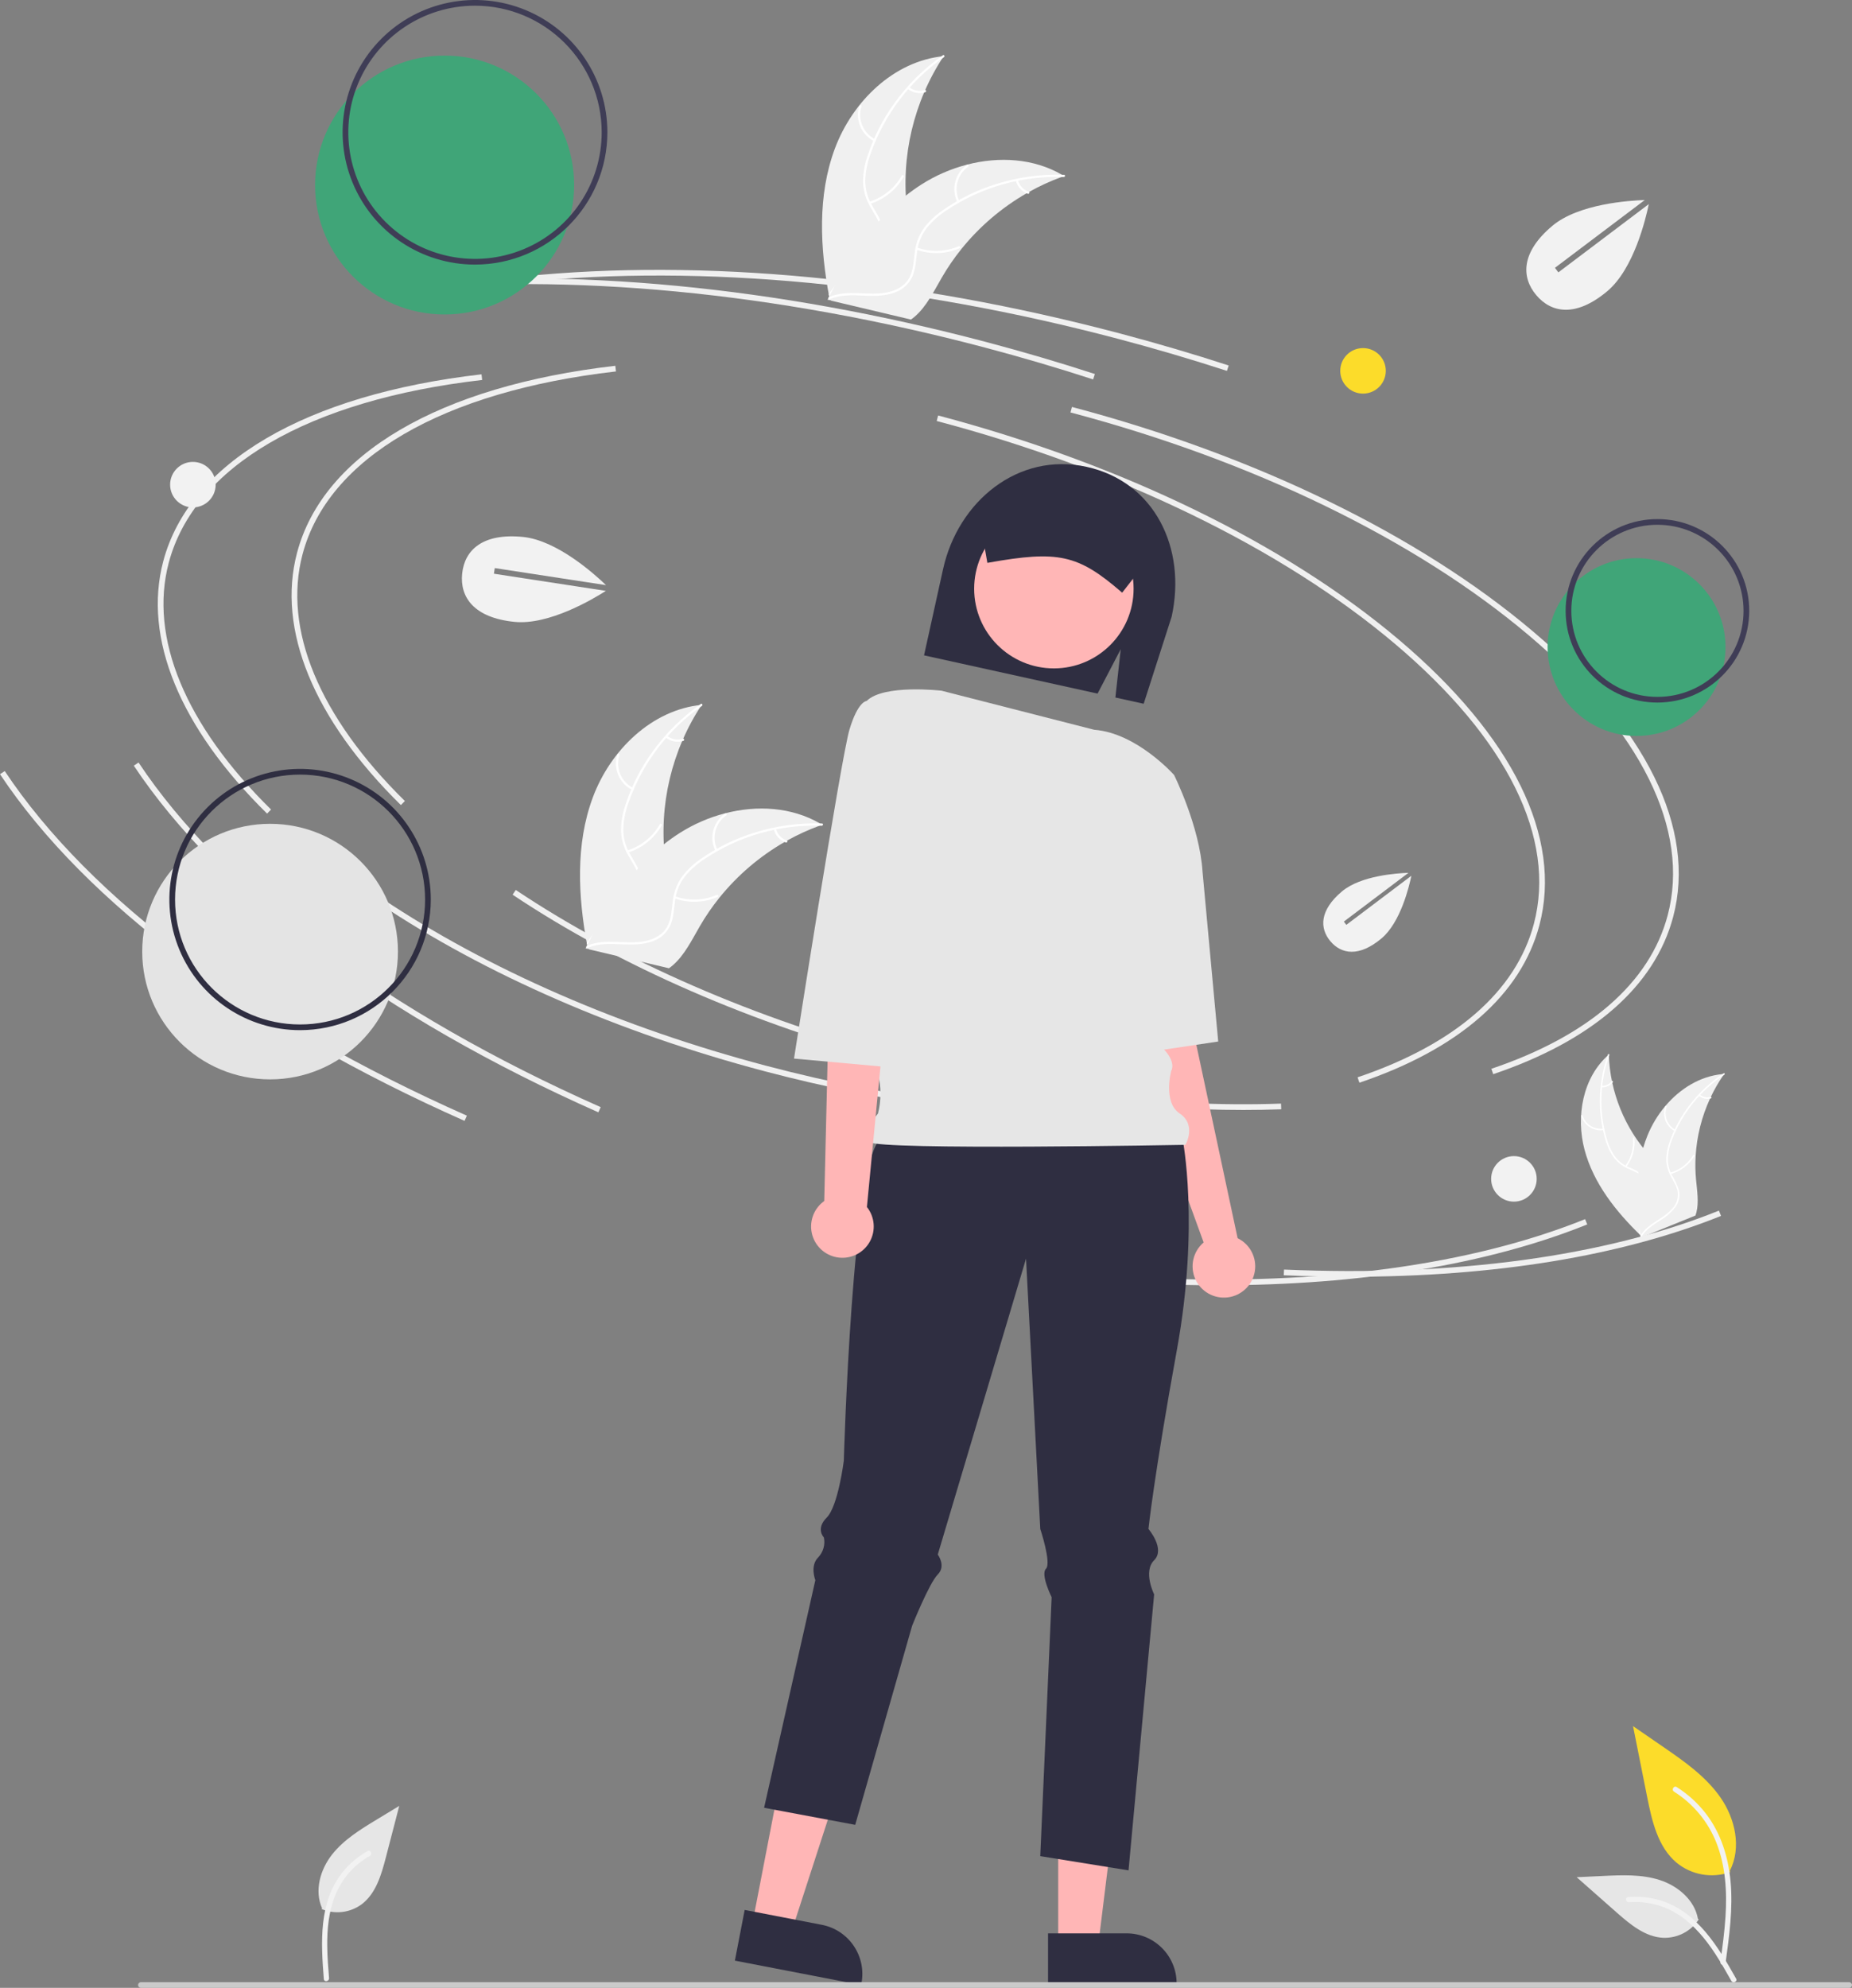 <?xml version="1.0" encoding="utf-8"?>
<svg width="629" height="675" viewBox="0 0 629 675" fill="none" xmlns="http://www.w3.org/2000/svg">
  <rect x="0" y="0" width="629" height="675" fill="#808080" stroke="none"/>
  <defs>
    <clipPath id="clip_path_1">
      <rect width="629" height="675" />
    </clipPath>
  </defs>
  <g clip-path="url(#clip_path_1)">
    <rect width="629" height="675" />
    <path id="Path" d="M37.121 149.165C7.469 120 -5.054 89.574 1.856 63.492C10.725 30.022 50.124 6.88 109.952 0C109.952 0 110.173 1.92 110.173 1.92C51.178 8.703 12.38 31.326 3.726 63.987C-3 89.37 9.342 119.131 38.478 147.788C38.478 147.788 37.121 149.165 37.121 149.165Z" fill="#F0F0F0" fill-rule="evenodd" transform="translate(99.032 124.205)" />
    <path id="Path" d="M248.147 74.7C211.14 74.7 170.925 69.205 130.98 58.639C81.582 45.573 36.29 25.852 0 1.606C0 1.606 1.075 0 1.075 0C37.19 24.128 82.281 43.76 131.474 56.771C175.929 68.53 220.718 73.979 260.981 72.541C260.981 72.541 261.051 74.471 261.051 74.471C256.799 74.624 252.497 74.7 248.147 74.7C248.147 74.7 248.147 74.7 248.147 74.7Z" fill="#F0F0F0" fill-rule="evenodd" transform="translate(174.097 302.196)" />
    <path id="Path" d="M143.566 226.561C143.566 226.561 142.946 224.731 142.946 224.731C176.044 213.55 196.746 195.539 202.813 172.643C210.525 143.537 193.771 109.761 155.636 77.537C117.306 45.15 62.035 18.276 0 1.868C0 1.868 0.495 0 0.495 0C62.8 16.48 118.341 43.493 156.884 76.062C195.621 108.794 212.597 143.27 204.683 173.137C198.442 196.69 177.308 215.163 143.566 226.561C143.566 226.561 143.566 226.561 143.566 226.561Z" fill="#F0F0F0" fill-rule="evenodd" transform="translate(363.578 138.184)" />
    <path id="Path" d="M157.78 118.784C85.062 86.561 29.028 44.756 0 1.069C0 1.069 1.611 0 1.611 0C30.438 43.385 86.178 84.942 158.563 117.018C158.563 117.018 157.78 118.784 157.78 118.784Z" fill="#F0F0F0" fill-rule="evenodd" transform="translate(45.446 258.919)" />
    <path id="Path" d="M22.886 22.451C15.385 22.451 7.757 22.284 0 21.95C0 21.95 0.083 20.019 0.083 20.019C57.969 22.523 109.042 15.602 147.792 0C147.792 0 148.515 1.793 148.515 1.793C114.712 15.401 71.629 22.451 22.886 22.451C22.886 22.451 22.886 22.451 22.886 22.451Z" fill="#F0F0F0" fill-rule="evenodd" transform="translate(436.009 411.076)" />
    <path id="Path" d="M239.18 34.306C227.161 30.397 214.799 26.756 202.436 23.486C131.294 4.669 61.361 -2.012 0.195 4.169C0.195 4.169 0 2.246 0 2.246C61.395 -3.955 131.567 2.742 202.931 21.618C215.329 24.898 227.726 28.548 239.779 32.469C239.779 32.469 239.18 34.306 239.18 34.306Z" fill="#F0F0F0" fill-rule="evenodd" transform="translate(177.523 91.632)" />
    <path id="Path" d="M37.121 149.165C7.469 120 -5.054 89.574 1.856 63.492C10.725 30.022 50.124 6.88 109.952 0C109.952 0 110.173 1.92 110.173 1.92C51.178 8.703 12.38 31.326 3.726 63.987C-3 89.37 9.342 119.131 38.478 147.788C38.478 147.788 37.121 149.165 37.121 149.165Z" fill="#F0F0F0" fill-rule="evenodd" transform="translate(53.586 127.104)" />
    <path id="Path" d="M248.147 74.7C211.14 74.7 170.925 69.205 130.98 58.639C81.582 45.573 36.29 25.852 0 1.606C0 1.606 1.075 0 1.075 0C37.19 24.128 82.281 43.76 131.474 56.771C175.929 68.53 220.718 73.979 260.981 72.541C260.981 72.541 261.051 74.471 261.051 74.471C256.799 74.624 252.497 74.7 248.147 74.7C248.147 74.7 248.147 74.7 248.147 74.7Z" fill="#F0F0F0" fill-rule="evenodd" transform="translate(128.651 305.095)" />
    <path id="Path" d="M143.566 226.561C143.566 226.561 142.946 224.731 142.946 224.731C176.044 213.55 196.746 195.539 202.813 172.643C210.525 143.537 193.771 109.761 155.636 77.537C117.306 45.15 62.035 18.276 0 1.868C0 1.868 0.495 0 0.495 0C62.8 16.48 118.341 43.493 156.884 76.062C195.621 108.794 212.597 143.27 204.683 173.137C198.442 196.69 177.308 215.163 143.566 226.561C143.566 226.561 143.566 226.561 143.566 226.561Z" fill="#F0F0F0" fill-rule="evenodd" transform="translate(318.131 141.083)" />
    <path id="Path" d="M157.78 118.784C85.062 86.561 29.028 44.756 0 1.069C0 1.069 1.611 0 1.611 0C30.438 43.385 86.178 84.942 158.563 117.018C158.563 117.018 157.78 118.784 157.78 118.784Z" fill="#F0F0F0" fill-rule="evenodd" transform="translate(0 261.818)" />
    <path id="Path" d="M22.886 22.451C15.385 22.451 7.757 22.284 0 21.95C0 21.95 0.083 20.019 0.083 20.019C57.969 22.523 109.042 15.602 147.792 0C147.792 0 148.515 1.793 148.515 1.793C114.712 15.401 71.629 22.451 22.886 22.451C22.886 22.451 22.886 22.451 22.886 22.451Z" fill="#F0F0F0" fill-rule="evenodd" transform="translate(390.562 413.974)" />
    <path id="Path" d="M239.18 34.306C227.161 30.397 214.799 26.756 202.436 23.486C131.294 4.669 61.361 -2.012 0.195 4.169C0.195 4.169 0 2.246 0 2.246C61.395 -3.955 131.567 2.742 202.931 21.618C215.329 24.898 227.726 28.548 239.779 32.469C239.779 32.469 239.18 34.306 239.18 34.306Z" fill="#F0F0F0" fill-rule="evenodd" transform="translate(132.076 94.53)" />
    <g id="a9a6faa7-f9f8-42ac-a25b-707af5da24b3" transform="translate(249.589 157.6)">
      <path id="b6badfe4-ecf7-40b3-ab9a-d2e442646810-383" d="M0 1.932L16.438 0L22.24 50.237C22.24 50.237 37.052 119.611 37.052 119.611C41.283 121.67 43.657 126.263 42.888 130.901C42.118 135.54 38.39 139.123 33.721 139.709C29.051 140.295 24.551 137.746 22.657 133.442C20.763 129.138 21.925 124.102 25.514 121.06C25.514 121.06 10.636 80.186 10.636 80.186L0 1.932Z" fill="#FFB6B6" fill-rule="evenodd" transform="translate(133.694 143.226)" />
      <path id="eb66624a-625c-4022-aac2-7acd24895291-384" d="M0.002 52.194L13.545 52.194L19.989 0L0 0L0.002 52.194Z" fill="#FFB6B6" fill-rule="evenodd" transform="translate(109.812 451.112)" />
      <path id="a67f4ff8-8ebc-49ff-bea4-e9dad041920e-385" d="M0 17.534L43.669 17.534C43.669 17.534 43.669 16.982 43.669 16.982C43.669 7.605 36.061 0.002 26.674 0C26.674 0 0 0 0 0L0 17.534Z" fill="#2F2E41" fill-rule="evenodd" transform="translate(106.36 498.885)" />
      <path id="f2666089-6ab6-4bee-94c7-c04bd8c6f398-386" d="M0 51.246L13.297 53.811L29.53 3.786L9.902 0L0 51.246Z" fill="#FFB6B6" fill-rule="evenodd" transform="translate(5.877 444.679)" />
      <path id="e202d012-54d0-4120-af29-b522f4befddf-387" d="M0 17.217L42.877 25.49C42.877 25.49 42.982 24.948 42.982 24.948C44.761 15.739 38.733 6.832 29.516 5.053C29.516 5.053 29.516 5.053 29.516 5.053L3.328 0L0 17.217Z" fill="#2F2E41" fill-rule="evenodd" transform="translate(0 490.932)" />
      <path id="a7799203-f10e-4175-b8b3-865436e3910e-388" d="M66.805 62.834L58.936 77.918L0 64.931C0 64.931 6.456 35.684 6.456 35.684C11.567 12.535 32.053 -4.184 55.223 0.922C78.393 6.028 89.204 28.654 84.093 51.804C84.093 51.804 74.596 81.367 74.596 81.367L64.987 79.249L66.805 62.834Z" fill="#2F2E41" fill-rule="evenodd" transform="translate(64.245 0)" />
      <path id="fb4efb0d-4e34-4aa4-af9b-85f1b453b517-389" d="M142.141 2.576C142.141 2.576 147.943 31.559 140.207 74.068C132.472 116.576 130.538 134.932 130.538 134.932C130.538 134.932 136.339 141.695 132.472 145.559C128.604 149.424 132.472 157.152 132.472 157.152C132.472 157.152 123.769 250.864 123.769 250.864L93.794 246.034C93.794 246.034 97.662 158.118 97.662 158.118C97.662 158.118 93.794 150.39 95.728 148.457C97.662 146.525 93.794 134.932 93.794 134.932C93.794 134.932 88.959 43.153 88.959 43.153C88.959 43.153 58.984 143.627 58.984 143.627C58.984 143.627 61.885 147.491 58.984 150.39C56.083 153.288 50.281 167.78 50.281 167.78C50.281 167.78 30.942 235.407 30.942 235.407L0 229.61C0 229.61 17.405 152.322 17.405 152.322C17.405 152.322 15.471 147.491 18.372 144.593C20.09 142.793 20.812 140.265 20.306 137.83C20.306 137.83 17.405 134.932 21.273 131.068C25.141 127.203 27.075 111.746 27.075 111.746C27.075 111.746 29.975 8.373 39.645 2.576C49.314 -3.22 142.141 2.576 142.141 2.576C142.141 2.576 142.141 2.576 142.141 2.576Z" fill="#2F2E41" fill-rule="evenodd" transform="translate(9.925 226.634)" />
      <path id="b01ade62-873d-4b0f-b59f-ba4b75076aa4" d="M0 27.051C0 12.111 12.122 0 27.075 0C42.027 0 54.149 12.111 54.149 27.051C54.149 41.991 42.027 54.102 27.075 54.102C12.122 54.102 0 41.991 0 27.051Z" fill="#FFB6B6" fill-rule="evenodd" transform="translate(81.269 15.255)" />
      <path id="b558b83e-b369-42dd-8f4d-22a4c2c4f5e2-390" d="M25.454 0.45C25.454 0.45 5.802 -1.85 0 3.947C0 3.947 5.802 120.845 5.802 120.845C5.802 120.845 1.934 123.743 3.868 130.506C4.991 134.945 4.991 139.593 3.868 144.031C3.868 144.031 -1.934 150.794 0.967 153.692C3.868 156.591 108.298 154.658 108.298 154.658C108.298 154.658 112.166 147.896 106.364 144.031C100.562 140.167 103.463 129.54 103.463 129.54C103.463 129.54 105.397 126.641 100.562 121.811C95.728 116.98 91.86 77.37 91.86 77.37C91.86 77.37 104.43 29.065 104.43 29.065C104.43 29.065 91.777 14.795 77.314 13.719C77.314 13.719 25.454 0.45 25.454 0.45Z" fill="#E6E6E6" fill-rule="evenodd" transform="translate(44.734 76.483)" />
      <path id="f8cef0e8-06d3-4209-b80b-8403fdc77134-391" d="M4.358 0.665C4.358 0.665 19.339 0 19.339 0C19.339 0 28.041 17.39 29.008 32.847C29.008 32.847 34.333 90.512 34.333 90.512L0 95.644L4.358 0.665Z" fill="#E6E6E6" fill-rule="evenodd" transform="translate(129.824 105.547)" />
      <path id="f41dbfcb-858e-4d45-9b75-6131cbc8ec95-392" d="M48.508 34.074C48.508 34.074 58.564 21.146 58.564 21.146C59.798 15.48 56.22 9.881 50.556 8.617C50.556 8.617 12.562 0.243 12.562 0.243C6.891 -0.99 1.287 2.585 0.021 8.245C0.021 8.245 0 8.341 0 8.341L2.721 23.952C2.721 23.952 3.199 23.867 3.199 23.867C26.778 19.667 33.494 21.145 48.122 33.747C48.122 33.747 48.508 34.074 48.508 34.074Z" fill="#2F2E41" fill-rule="evenodd" transform="translate(83.032 9.574)" />
      <path id="ed879564-5a8c-4e9d-a096-68f5b6ab9b62-393" d="M4.466 130.172L6.279 54.102L8.213 0L31.419 2.898C31.419 2.898 18.957 132.206 18.957 132.206C21.637 135.568 22.026 140.212 19.943 143.973C17.86 147.734 13.715 149.87 9.44 149.387C5.165 148.903 1.603 145.894 0.415 141.763C-0.774 137.632 0.645 133.193 4.01 130.515C4.159 130.396 4.311 130.282 4.466 130.171C4.466 130.171 4.466 130.172 4.466 130.172Z" fill="#FFB6B6" fill-rule="evenodd" transform="translate(25.885 120.041)" />
      <path id="aaf783f1-6b30-4a3e-8412-451b817d63a0-394" d="M41.578 1.631C41.578 1.631 24.649 0 24.649 0C24.649 0 21.748 0 18.848 9.661C15.947 19.322 0 121.427 0 121.427C0 121.427 35.287 124.627 35.287 124.627L41.578 1.631Z" fill="#E6E6E6" fill-rule="evenodd" transform="translate(20.084 80.428)" />
    </g>
    <path id="af8c7bff-6816-464a-b0a9-6a679aecd372" d="M0 43.956C0 19.68 19.697 0 43.994 0C68.291 0 87.988 19.68 87.988 43.956C87.988 68.232 68.291 87.911 43.994 87.911C19.697 87.911 0 68.232 0 43.956Z" fill="#40A578" fill-rule="evenodd" transform="translate(107.01 18.875)" />
    <path id="Shape" d="M44.962 89.845C26.777 89.845 10.383 78.9 3.424 62.114C-3.535 45.328 0.311 26.006 13.17 13.159C26.029 0.311 45.367 -3.532 62.168 3.421C78.969 10.374 89.924 26.754 89.924 44.923C89.895 69.722 69.781 89.817 44.962 89.845C44.962 89.845 44.962 89.845 44.962 89.845ZM44.962 1.934C27.559 1.933 11.87 12.408 5.21 28.472C-1.449 44.536 2.232 63.026 14.537 75.321C26.843 87.616 45.35 91.294 61.428 84.64C77.506 77.986 87.99 62.311 87.99 44.923C87.964 21.194 68.716 1.961 44.964 1.934C44.964 1.934 44.962 1.934 44.962 1.934Z" fill="#3F3D56" transform="translate(116.361 -0.001)" />
    <path id="a60e3f6d-2e55-4ba4-880b-24129c1d171d" d="M0 30.185C0 13.514 13.526 0 30.211 0C46.896 0 60.422 13.514 60.422 30.185C60.422 46.855 46.896 60.37 30.211 60.37C13.526 60.37 0 46.855 0 30.185Z" fill="#40A578" fill-rule="evenodd" transform="translate(525.618 189.526)" />
    <path id="Shape" d="M31.178 62.302C13.959 62.302 0 48.355 0 31.151C0 13.947 13.959 0 31.178 0C48.398 0 62.357 13.947 62.357 31.151C62.336 48.349 48.388 62.284 31.176 62.302C31.176 62.302 31.178 62.302 31.178 62.302ZM31.178 1.932C15.027 1.932 1.934 15.014 1.934 31.151C1.934 47.288 15.027 60.37 31.178 60.37C47.33 60.37 60.423 47.288 60.423 31.151C60.404 15.021 47.322 1.95 31.178 1.932C31.178 1.932 31.178 1.932 31.178 1.932Z" fill="#3F3D56" transform="translate(531.738 176.262)" />
    <path id="aea90dfe-d7fa-4ce2-8106-f6b698b2b1f8-395" d="M581.134 1.932C581.134 1.932 0.967 1.932 0.967 1.932C0.433 1.932 0 1.5 0 0.966C0 0.432 0.433 0 0.967 0C0.967 0 581.134 0 581.134 0C581.668 0 582.101 0.432 582.101 0.966C582.101 1.5 581.668 1.932 581.134 1.932C581.134 1.932 581.134 1.932 581.134 1.932Z" fill="#CACACA" fill-rule="evenodd" transform="translate(46.899 673.068)" />
    <g id="baaccb77-fe9e-4683-9e52-b00664372613" transform="translate(535.493 586.118)">
      <path id="fb603159-8dea-4755-9c7c-d25bd7f9bc0c-396" d="M32.981 49.588C26.776 51.767 19.882 50.554 14.796 46.387C8.427 41.047 6.43 32.246 4.806 24.099C4.806 24.099 0 0 0 0C0 0 10.061 6.922 10.061 6.922C17.297 11.899 24.695 17.037 29.706 24.247C34.716 31.457 36.903 41.3 32.877 49.102C32.877 49.102 32.981 49.588 32.981 49.588Z" fill="#FCDC2A" fill-rule="evenodd" transform="translate(19.138 0)" />
      <path id="a8ec8a48-e4af-4fa0-8d27-3c92af74fe9a-397" d="M17.925 59.886C19.192 50.667 20.494 41.331 19.606 32.014C18.817 23.739 16.29 15.658 11.146 9.031C8.416 5.521 5.093 2.513 1.329 0.143C0.347 -0.476 -0.557 1.078 0.421 1.695C6.935 5.808 11.973 11.883 14.81 19.042C17.942 27.003 18.445 35.682 17.904 44.139C17.577 49.254 16.886 54.334 16.189 59.409C16.075 59.886 16.349 60.369 16.817 60.515C17.296 60.643 17.789 60.363 17.923 59.887C17.923 59.887 17.925 59.886 17.925 59.886Z" fill="#F2F2F2" fill-rule="evenodd" transform="translate(32.639 20.556)" />
      <path id="b09ba816-4f06-4578-8eb4-a29f6123e742-398" d="M41.449 14.995C38.788 19.036 34.209 21.397 29.371 21.223C23.257 20.933 18.159 16.67 13.571 12.625C13.571 12.625 0 0.649 0 0.649C0 0.649 8.982 0.22 8.982 0.22C15.441 -0.089 22.068 -0.377 28.224 1.613C34.381 3.604 40.051 8.394 41.175 14.752C41.175 14.752 41.449 14.995 41.449 14.995Z" fill="#E6E6E6" fill-rule="evenodd" transform="translate(0 50.657)" />
      <path id="add4fdd4-5f13-462c-8fd8-fbec5e5c357a-399" d="M37.389 27.815C31.298 17.038 24.222 5.059 11.587 1.23C8.073 0.169 4.39 -0.211 0.734 0.111C-0.419 0.207 -0.131 1.985 1.024 1.885C7.152 1.377 13.269 2.994 18.344 6.464C23.228 9.785 27.03 14.402 30.248 19.299C32.219 22.294 33.985 25.425 35.751 28.548C36.31 29.545 37.96 28.825 37.389 27.815C37.389 27.815 37.389 27.815 37.389 27.815Z" fill="#F2F2F2" fill-rule="evenodd" transform="translate(16.755 57.926)" />
    </g>
    <g id="ee656491-410e-4193-8926-ffe46b73d48a" transform="translate(108.177 613.206)">
      <path id="a6ee8b3a-6384-4722-b3cb-80bef4872a5a-400" d="M1.087 35.047C5.555 36.91 10.672 36.31 14.586 33.462C19.493 29.806 21.332 23.424 22.873 17.507C22.873 17.507 27.424 0 27.424 0C27.424 0 19.737 4.663 19.737 4.663C14.209 8.015 8.554 11.479 4.564 16.568C0.574 21.658 -1.444 28.79 1.185 34.696C1.185 34.696 1.087 35.047 1.087 35.047Z" fill="#E6E6E6" fill-rule="evenodd" />
      <path id="f2bbd591-1ffb-4624-8852-7218542fde3c-401" d="M0.603 43.565C-0.379 31.227 -1.217 17.342 7.115 7.109C9.434 4.266 12.276 1.893 15.487 0.117C16.497 -0.447 17.253 1.187 16.24 1.75C10.874 4.752 6.709 9.51 4.443 15.222C2.253 20.705 1.685 26.657 1.758 32.514C1.8 36.099 2.089 39.681 2.372 43.256C2.465 44.396 0.694 44.72 0.603 43.565C0.603 43.565 0.603 43.565 0.603 43.565Z" fill="#F2F2F2" fill-rule="evenodd" transform="translate(1.204 15.23)" />
    </g>
    <path id="e41ec8f5-a87e-4b16-bc24-7a000bd09eb1" d="M0 43.391C0 19.427 19.444 0 43.428 0C67.413 0 86.857 19.427 86.857 43.391C86.857 67.354 67.413 86.781 43.428 86.781C19.444 86.781 0 67.354 0 43.391Z" fill="#E4E4E4" fill-rule="evenodd" transform="translate(48.301 279.732)" />
    <path id="Shape" d="M44.396 88.714C26.44 88.714 10.252 77.907 3.381 61.332C-3.491 44.757 0.308 25.679 13.005 12.993C25.702 0.307 44.797 -3.488 61.386 3.378C77.975 10.243 88.792 26.418 88.792 44.358C88.764 68.844 68.903 88.687 44.396 88.714C44.396 88.714 44.396 88.714 44.396 88.714ZM44.396 1.933C20.945 1.934 1.935 20.928 1.935 44.358C1.935 67.788 20.946 86.782 44.396 86.782C67.847 86.782 86.858 67.788 86.858 44.358C86.83 20.936 67.833 1.958 44.393 1.933C44.393 1.933 44.396 1.933 44.396 1.933Z" fill="#2F2E41" transform="translate(57.52 261.087)" />
    <path id="Oval" d="M0 7.729C0 3.46 3.463 0 7.736 0C12.008 0 15.471 3.46 15.471 7.729C15.471 11.997 12.008 15.458 7.736 15.458C3.463 15.458 0 11.997 0 7.729Z" fill="#F2F2F2" fill-rule="evenodd" transform="translate(57.776 156.839)" />
    <path id="Oval" d="M0 7.729C0 3.46 3.463 0 7.736 0C12.008 0 15.471 3.46 15.471 7.729C15.471 11.997 12.008 15.458 7.736 15.458C3.463 15.458 0 11.997 0 7.729Z" fill="#FCDC2A" fill-rule="evenodd" transform="translate(455.191 118.195)" />
    <path id="Oval" d="M0 7.729C0 3.46 3.463 0 7.736 0C12.008 0 15.471 3.46 15.471 7.729C15.471 11.997 12.008 15.458 7.736 15.458C3.463 15.458 0 11.997 0 7.729Z" fill="#F2F2F2" fill-rule="evenodd" transform="translate(506.439 392.568)" />
    <path id="Path" d="M0 0L0 0L0 0L0 0L0 0Z" fill="#F2F2F2" fill-rule="evenodd" transform="translate(206.987 199.845)" />
    <path id="Path" d="M10.871 12.685L11.165 10.775C11.165 10.775 48.946 16.566 48.946 16.566C45.096 12.853 32.345 1.368 20.782 0.204C6.967 -1.187 0.889 4.721 0.086 12.684C-0.718 20.647 4.058 27.649 17.872 29.041C29.583 30.22 44.601 21.27 48.907 18.515C48.907 18.515 10.871 12.685 10.871 12.685Z" fill="#F2F2F2" fill-rule="evenodd" transform="translate(156.874 182.122)" />
    <path id="Path" d="M0 0L0 0L0 0L0 0L0 0Z" fill="#F2F2F2" fill-rule="evenodd" transform="translate(560.255 67.896)" />
    <path id="Path" d="M10.884 24.558L9.718 23.016C9.718 23.016 40.22 0 40.22 0C34.871 0.167 17.741 1.288 8.841 8.757C-1.791 17.679 -1.791 26.152 3.361 32.28C8.513 38.409 16.866 39.872 27.498 30.95C36.51 23.387 40.564 6.391 41.591 1.387C41.591 1.387 10.884 24.558 10.884 24.558Z" fill="#F2F2F2" fill-rule="evenodd" transform="translate(518.391 67.925)" />
    <path id="Path" d="M0 0L0 0L0 0L0 0L0 0Z" fill="#F2F2F2" fill-rule="evenodd" transform="translate(479.542 296.356)" />
    <path id="Path" d="M7.83 17.668L6.991 16.558C6.991 16.558 28.936 0 28.936 0C25.087 0.12 12.763 0.927 6.361 6.3C-1.288 12.719 -1.289 18.815 2.418 23.224C6.125 27.633 12.134 28.686 19.783 22.267C26.267 16.826 29.184 4.598 29.922 0.998C29.922 0.998 7.83 17.668 7.83 17.668Z" fill="#F2F2F2" fill-rule="evenodd" transform="translate(449.424 296.377)" />
    <path id="Path" d="M4.357 31.414C10.303 15.442 24.35 1.642 41.326 0C31.12 15.473 26.721 34.054 28.907 52.456C29.776 59.55 31.481 67.349 27.654 73.387C25.272 77.144 21.075 79.457 16.749 80.5C12.422 81.544 7.914 81.463 3.464 81.376C3.464 81.376 2.468 81.868 2.468 81.868C-0.661 65.117 -1.588 47.385 4.357 31.414C4.357 31.414 4.357 31.414 4.357 31.414Z" fill="#F0F0F0" fill-rule="evenodd" transform="translate(279.18 19.067)" />
    <path id="Path" d="M39.129 0.729C27.557 8.806 18.826 20.322 14.177 33.64C13.125 36.489 12.529 39.486 12.411 42.521C12.392 45.481 13.167 48.392 14.655 50.951C15.994 53.365 17.643 55.68 18.372 58.378C19.084 61.182 18.566 64.156 16.945 66.554C15.026 69.56 12.141 71.697 9.246 73.69C6.032 75.902 2.659 78.149 0.692 81.624C0.454 82.045 -0.186 81.651 0.052 81.231C3.473 75.184 10.654 72.988 15.046 67.853C17.096 65.456 18.435 62.428 17.802 59.237C17.247 56.447 15.548 54.058 14.171 51.625C12.683 49.15 11.825 46.348 11.67 43.464C11.633 40.433 12.112 37.418 13.087 34.548C15.18 28.051 18.281 21.923 22.278 16.389C26.805 10.048 32.385 4.527 38.775 0.066C39.171 -0.21 39.522 0.454 39.129 0.728C39.129 0.728 39.129 0.729 39.129 0.729Z" fill="#FFFFFF" fill-rule="evenodd" transform="translate(281.459 18.687)" />
    <path id="Path" d="M5.51 12.286C1.11 10.05 -1.021 4.958 0.476 0.258C0.624 -0.202 1.347 0.006 1.198 0.467C-0.205 4.843 1.792 9.587 5.904 11.646C6.336 11.863 5.94 12.502 5.51 12.286C5.51 12.286 5.51 12.286 5.51 12.286Z" fill="#FFFFFF" fill-rule="evenodd" transform="translate(291.371 35.664)" />
    <path id="Path" d="M0.271 9.06C4.93 7.59 8.863 4.419 11.287 0.18C11.526 -0.241 12.166 0.153 11.927 0.573C9.397 4.98 5.297 8.271 0.445 9.791C-0.017 9.935 -0.189 9.204 0.271 9.06C0.271 9.06 0.271 9.06 0.271 9.06Z" fill="#FFFFFF" fill-rule="evenodd" transform="translate(295.003 59.443)" />
    <path id="Path" d="M0.568 0.055C2.065 1.255 4.066 1.622 5.892 1.032C6.352 0.882 6.524 1.613 6.066 1.762C4.046 2.404 1.84 2.004 0.174 0.695C0.004 0.582 -0.05 0.356 0.051 0.178C0.161 0.002 0.391 -0.053 0.568 0.055C0.568 0.055 0.568 0.055 0.568 0.055Z" fill="#FFFFFF" fill-rule="evenodd" transform="translate(308.211 29.533)" />
    <path id="Path" d="M80.355 5.504C80.07 5.606 79.785 5.708 79.499 5.816C75.676 7.207 71.973 8.907 68.425 10.897C68.149 11.047 67.87 11.203 67.599 11.36C59.103 16.246 51.59 22.666 45.441 30.293C42.996 33.33 40.787 36.549 38.831 39.921C36.131 44.578 33.574 49.843 29.608 53.236C29.198 53.595 28.767 53.928 28.316 54.234C28.316 54.234 1.257 47.836 1.257 47.836C1.203 47.791 1.147 47.752 1.092 47.706C1.092 47.706 0 47.5 0 47.5C0.089 47.319 0.185 47.133 0.273 46.953C0.324 46.847 0.381 46.743 0.432 46.638C0.468 46.569 0.504 46.499 0.533 46.434C0.545 46.411 0.557 46.388 0.567 46.371C0.596 46.306 0.629 46.248 0.656 46.19C1.189 45.15 1.731 44.112 2.28 43.076C2.281 43.07 2.281 43.07 2.289 43.065C6.401 35.131 11.441 27.712 17.302 20.964C17.48 20.765 17.659 20.559 17.849 20.363C20.526 17.396 23.441 14.652 26.566 12.159C28.281 10.799 30.064 9.527 31.908 8.348C36.678 5.309 41.898 3.039 47.374 1.621C58.291 -1.204 69.992 -0.509 79.623 5.071C79.87 5.213 80.11 5.355 80.355 5.504C80.355 5.504 80.355 5.504 80.355 5.504Z" fill="#F0F0F0" fill-rule="evenodd" transform="translate(281.069 54.275)" />
    <path id="Path" d="M79.937 0.787C65.829 0.275 51.919 4.218 40.181 12.054C37.624 13.697 35.343 15.731 33.42 18.084C31.621 20.435 30.486 23.225 30.131 26.164C29.745 28.897 29.668 31.738 28.624 34.33C27.503 36.998 25.296 39.06 22.558 40C19.214 41.246 15.622 41.217 12.11 41.066C8.211 40.899 4.164 40.664 0.5 42.256C0.056 42.449 -0.218 41.749 0.226 41.556C6.601 38.787 13.657 41.353 20.259 39.895C23.34 39.214 26.234 37.602 27.651 34.673C28.89 32.112 28.972 29.183 29.339 26.412C29.642 23.54 30.645 20.786 32.26 18.391C34.056 15.949 36.256 13.829 38.764 12.124C44.349 8.196 50.518 5.169 57.045 3.155C64.481 0.815 72.262 -0.237 80.053 0.045C80.535 0.062 80.416 0.804 79.937 0.787C79.937 0.787 79.937 0.787 79.937 0.787Z" fill="#FFFFFF" fill-rule="evenodd" transform="translate(281.346 59.321)" />
    <path id="Path" d="M1.023 12.703C-1.143 8.271 0.224 2.924 4.251 0.072C4.647 -0.206 5.098 0.395 4.702 0.673C0.945 3.323 -0.32 8.312 1.722 12.429C1.937 12.863 1.236 13.134 1.022 12.703C1.022 12.703 1.023 12.703 1.023 12.703Z" fill="#FFFFFF" fill-rule="evenodd" transform="translate(324.135 55.926)" />
    <path id="Path" d="M0.527 0.497C5.133 2.126 10.184 1.96 14.674 0.033C15.118 -0.158 15.392 0.541 14.948 0.732C10.273 2.729 5.016 2.89 0.226 1.185C-0.23 1.022 0.073 0.335 0.527 0.497C0.527 0.497 0.527 0.497 0.527 0.497Z" fill="#FFFFFF" fill-rule="evenodd" transform="translate(310.962 83.576)" />
    <path id="Path" d="M0.722 0.238C1.195 2.096 2.571 3.593 4.384 4.22C4.842 4.377 4.538 5.064 4.083 4.908C2.084 4.206 0.563 2.56 0.023 0.512C-0.046 0.319 0.047 0.106 0.235 0.025C0.429 -0.049 0.646 0.046 0.722 0.238C0.722 0.238 0.722 0.238 0.722 0.238Z" fill="#FFFFFF" fill-rule="evenodd" transform="translate(345.001 60.888)" />
    <path id="Path" d="M4.357 31.414C10.303 15.442 24.35 1.642 41.326 0C31.12 15.473 26.721 34.054 28.907 52.456C29.775 59.55 31.481 67.349 27.654 73.387C25.272 77.144 21.075 79.457 16.749 80.5C12.422 81.544 7.914 81.463 3.464 81.376C3.464 81.376 2.468 81.868 2.468 81.868C-0.661 65.117 -1.588 47.385 4.357 31.414C4.357 31.414 4.357 31.414 4.357 31.414Z" fill="#F0F0F0" fill-rule="evenodd" transform="translate(196.99 239.338)" />
    <path id="Path" d="M39.129 0.728C27.557 8.806 18.826 20.322 14.177 33.64C13.125 36.489 12.529 39.486 12.411 42.521C12.392 45.48 13.167 48.391 14.655 50.951C15.994 53.365 17.643 55.68 18.372 58.377C19.084 61.181 18.566 64.156 16.945 66.554C15.026 69.56 12.141 71.697 9.246 73.689C6.032 75.902 2.659 78.148 0.692 81.624C0.454 82.045 -0.186 81.651 0.052 81.23C3.473 75.184 10.654 72.988 15.046 67.852C17.096 65.456 18.435 62.428 17.802 59.237C17.247 56.447 15.548 54.058 14.171 51.625C12.683 49.15 11.825 46.347 11.67 43.464C11.633 40.433 12.112 37.418 13.087 34.548C15.18 28.051 18.281 21.924 22.278 16.389C26.805 10.048 32.385 4.527 38.775 0.066C39.171 -0.21 39.522 0.454 39.129 0.728C39.129 0.728 39.129 0.728 39.129 0.728Z" fill="#FFFFFF" fill-rule="evenodd" transform="translate(199.269 238.958)" />
    <path id="Path" d="M5.51 12.286C1.11 10.05 -1.021 4.958 0.476 0.258C0.625 -0.202 1.347 0.006 1.198 0.467C-0.205 4.843 1.792 9.587 5.904 11.646C6.336 11.863 5.94 12.502 5.51 12.286C5.51 12.286 5.51 12.286 5.51 12.286Z" fill="#FFFFFF" fill-rule="evenodd" transform="translate(209.18 255.935)" />
    <path id="Path" d="M0.271 9.06C4.93 7.59 8.863 4.419 11.287 0.18C11.526 -0.241 12.166 0.153 11.927 0.573C9.397 4.98 5.297 8.271 0.445 9.791C-0.017 9.935 -0.189 9.204 0.271 9.06C0.271 9.06 0.271 9.06 0.271 9.06Z" fill="#FFFFFF" fill-rule="evenodd" transform="translate(212.813 279.714)" />
    <path id="Path" d="M0.568 0.055C2.065 1.255 4.066 1.622 5.892 1.032C6.352 0.882 6.524 1.613 6.066 1.762C4.047 2.404 1.84 2.004 0.175 0.695C0.004 0.582 -0.05 0.356 0.051 0.178C0.161 0.002 0.391 -0.053 0.568 0.055C0.568 0.055 0.568 0.055 0.568 0.055Z" fill="#FFFFFF" fill-rule="evenodd" transform="translate(226.021 249.804)" />
    <path id="Path" d="M80.355 5.504C80.07 5.606 79.785 5.708 79.499 5.816C75.676 7.207 71.972 8.907 68.425 10.897C68.148 11.047 67.87 11.203 67.598 11.36C59.103 16.246 51.59 22.666 45.441 30.293C42.996 33.33 40.787 36.549 38.831 39.921C36.131 44.578 33.574 49.843 29.608 53.236C29.198 53.595 28.767 53.928 28.316 54.234C28.316 54.234 1.257 47.836 1.257 47.836C1.203 47.791 1.147 47.752 1.092 47.706C1.092 47.706 0 47.5 0 47.5C0.089 47.319 0.185 47.133 0.273 46.953C0.324 46.847 0.381 46.744 0.432 46.638C0.468 46.569 0.504 46.499 0.533 46.434C0.545 46.411 0.557 46.388 0.567 46.371C0.596 46.306 0.629 46.248 0.656 46.19C1.189 45.15 1.731 44.112 2.28 43.076C2.282 43.07 2.282 43.07 2.289 43.065C6.401 35.131 11.441 27.712 17.302 20.964C17.48 20.765 17.659 20.559 17.849 20.363C20.526 17.396 23.441 14.652 26.566 12.159C28.281 10.799 30.064 9.527 31.908 8.348C36.678 5.309 41.898 3.039 47.374 1.621C58.292 -1.204 69.992 -0.509 79.623 5.071C79.87 5.213 80.11 5.355 80.355 5.504C80.355 5.504 80.355 5.504 80.355 5.504Z" fill="#F0F0F0" fill-rule="evenodd" transform="translate(198.879 274.546)" />
    <path id="Path" d="M79.936 0.787C65.829 0.275 51.918 4.218 40.181 12.054C37.624 13.697 35.343 15.731 33.42 18.084C31.621 20.435 30.485 23.225 30.131 26.164C29.745 28.897 29.668 31.738 28.624 34.33C27.503 36.997 25.296 39.06 22.558 40C19.214 41.246 15.622 41.217 12.11 41.066C8.211 40.899 4.164 40.664 0.5 42.256C0.056 42.449 -0.218 41.749 0.226 41.556C6.601 38.787 13.657 41.353 20.259 39.895C23.34 39.214 26.234 37.602 27.651 34.673C28.89 32.112 28.972 29.183 29.339 26.412C29.642 23.54 30.645 20.786 32.26 18.391C34.056 15.948 36.256 13.829 38.764 12.124C44.349 8.196 50.518 5.169 57.045 3.155C64.481 0.815 72.262 -0.237 80.053 0.045C80.535 0.062 80.416 0.804 79.936 0.787C79.936 0.787 79.936 0.787 79.936 0.787Z" fill="#FFFFFF" fill-rule="evenodd" transform="translate(199.155 279.592)" />
    <path id="Path" d="M1.023 12.703C-1.143 8.271 0.224 2.924 4.251 0.072C4.647 -0.206 5.098 0.395 4.702 0.673C0.945 3.323 -0.32 8.312 1.722 12.429C1.937 12.863 1.236 13.134 1.022 12.703C1.022 12.703 1.023 12.703 1.023 12.703Z" fill="#FFFFFF" fill-rule="evenodd" transform="translate(241.944 276.197)" />
    <path id="Path" d="M0.527 0.497C5.133 2.126 10.185 1.96 14.674 0.033C15.119 -0.158 15.392 0.541 14.948 0.732C10.273 2.729 5.016 2.89 0.226 1.185C-0.23 1.022 0.073 0.335 0.527 0.497C0.527 0.497 0.527 0.497 0.527 0.497Z" fill="#FFFFFF" fill-rule="evenodd" transform="translate(228.772 303.847)" />
    <path id="Path" d="M0.722 0.238C1.195 2.096 2.571 3.593 4.384 4.22C4.842 4.377 4.538 5.065 4.083 4.909C2.084 4.206 0.563 2.56 0.023 0.512C-0.046 0.319 0.047 0.106 0.235 0.025C0.429 -0.049 0.646 0.046 0.722 0.238C0.722 0.238 0.722 0.238 0.722 0.238Z" fill="#FFFFFF" fill-rule="evenodd" transform="translate(262.81 281.159)" />
    <path id="Path" d="M1.252 32.355C-1.782 21.022 0.598 7.682 9.472 0C9.916 12.75 14.859 24.932 23.427 34.391C26.745 38.027 30.813 41.725 31.073 46.639C31.088 49.735 29.913 52.719 27.79 54.974C25.678 57.197 23.289 59.14 20.683 60.756C20.683 60.756 20.32 61.429 20.32 61.429C11.88 53.272 4.287 43.688 1.252 32.355C1.252 32.355 1.252 32.355 1.252 32.355Z" fill="#F0F0F0" fill-rule="evenodd" transform="translate(536.925 358.111)" />
    <path id="Path" d="M3.213 0.378C-0.061 9.521 -0.368 19.462 2.335 28.788C2.881 30.807 3.743 32.726 4.887 34.477C6.057 36.146 7.653 37.471 9.509 38.315C11.295 39.004 12.991 39.907 14.559 41.004C16.077 42.294 16.973 44.17 17.02 46.162C17.007 48.594 16.506 50.998 15.545 53.233C14.623 55.755 13.626 58.359 13.909 61.093C13.943 61.424 13.426 61.458 13.392 61.127C12.901 56.371 16.055 52.279 16.472 47.647C16.793 45.483 16.096 43.293 14.582 41.713C13.157 40.368 11.251 39.704 9.507 38.886C7.684 38.089 6.084 36.858 4.848 35.301C3.618 33.615 2.684 31.732 2.086 29.732C0.669 25.252 -0.035 20.578 0.001 15.879C0.013 10.518 0.942 5.197 2.749 0.148C2.861 -0.164 3.323 0.068 3.212 0.379C3.212 0.379 3.213 0.378 3.213 0.378Z" fill="#FFFFFF" fill-rule="evenodd" transform="translate(543.37 357.895)" />
    <path id="Path" d="M7.637 5.087C4.275 5.584 1.048 3.574 0.013 0.34C-0.087 0.022 0.402 -0.148 0.502 0.169C1.46 3.184 4.474 5.052 7.603 4.571C7.932 4.52 7.965 5.037 7.638 5.087C7.638 5.087 7.637 5.087 7.637 5.087Z" fill="#FFFFFF" fill-rule="evenodd" transform="translate(537.02 378.645)" />
    <path id="Path" d="M0.056 9.638C2.085 6.957 3.028 3.611 2.697 0.266C2.664 -0.065 3.18 -0.099 3.213 0.232C3.551 3.713 2.563 7.193 0.445 9.978C0.243 10.244 -0.145 9.902 0.056 9.638C0.056 9.638 0.056 9.638 0.056 9.638Z" fill="#FFFFFF" fill-rule="evenodd" transform="translate(551.899 386.271)" />
    <path id="Path" d="M0.242 1.669C1.56 1.746 2.83 1.155 3.619 0.097C3.818 -0.171 4.206 0.172 4.009 0.438C3.131 1.602 1.733 2.257 0.276 2.185C0.135 2.19 0.014 2.084 0 1.944C-0.008 1.802 0.099 1.679 0.242 1.669C0.242 1.669 0.242 1.669 0.242 1.669Z" fill="#FFFFFF" fill-rule="evenodd" transform="translate(543.77 367.017)" />
    <path id="Path" d="M29.594 0C29.475 0.171 29.356 0.341 29.238 0.516C27.647 2.82 26.246 5.248 25.049 7.778C24.953 7.972 24.859 8.171 24.77 8.367C21.95 14.493 20.294 21.089 19.885 27.819C19.724 30.497 19.768 33.184 20.016 35.855C20.358 39.545 21.023 43.518 20.151 47.002C20.064 47.367 19.954 47.726 19.823 48.077C19.823 48.077 2.082 55.262 2.082 55.262C2.033 55.258 1.986 55.258 1.938 55.254C1.938 55.254 1.242 55.574 1.242 55.574C1.22 55.437 1.2 55.294 1.177 55.157C1.164 55.078 1.154 54.997 1.141 54.917C1.134 54.864 1.126 54.811 1.116 54.763C1.114 54.745 1.111 54.727 1.11 54.714C1.1 54.666 1.096 54.62 1.088 54.577C0.972 53.781 0.862 52.982 0.757 52.182C0.756 52.178 0.756 52.178 0.758 52.172C-0.099 46.081 -0.23 39.91 0.368 33.788C0.389 33.605 0.407 33.419 0.436 33.233C0.754 30.501 1.296 27.8 2.056 25.156C2.476 23.71 2.969 22.286 3.534 20.89C5 17.284 7.024 13.932 9.532 10.955C14.533 5.021 21.378 0.752 29.011 0.048C29.206 0.03 29.397 0.014 29.594 0C29.594 0 29.594 0 29.594 0Z" fill="#F0F0F0" fill-rule="evenodd" transform="translate(556.012 364.668)" />
    <path id="Path" d="M28.519 0.505C20.396 5.835 14.161 13.588 10.698 22.661C9.918 24.601 9.449 26.652 9.308 28.738C9.237 30.774 9.713 32.793 10.686 34.584C11.697 36.208 12.507 37.948 13.097 39.767C13.533 41.711 13.117 43.748 11.954 45.366C10.479 47.3 8.629 48.919 6.515 50.125C4.26 51.584 1.894 53.064 0.473 55.416C0.3 55.701 -0.132 55.418 0.04 55.133C2.513 51.04 7.498 49.67 10.622 46.222C12.182 44.688 12.945 42.52 12.688 40.347C12.362 38.416 11.239 36.739 10.34 35.038C9.365 33.305 8.829 31.36 8.78 29.373C8.814 27.286 9.203 25.221 9.931 23.265C11.499 18.835 13.754 14.68 16.614 10.95C19.855 6.675 23.803 2.986 28.288 0.042C28.566 -0.141 28.795 0.324 28.519 0.505C28.519 0.505 28.519 0.505 28.519 0.505Z" fill="#FFFFFF" fill-rule="evenodd" transform="translate(557.139 364.405)" />
    <path id="Path" d="M3.618 8.547C0.634 6.921 -0.732 3.375 0.391 0.171C0.502 -0.143 0.995 0.015 0.884 0.329C-0.168 3.312 1.112 6.617 3.901 8.114C4.194 8.272 3.909 8.704 3.617 8.547C3.617 8.547 3.618 8.547 3.618 8.547Z" fill="#FFFFFF" fill-rule="evenodd" transform="translate(565.162 375.532)" />
    <path id="Path" d="M0.194 6.012C3.429 5.092 6.198 2.988 7.95 0.118C8.123 -0.166 8.556 0.117 8.383 0.401C6.555 3.384 3.668 5.568 0.299 6.518C-0.022 6.609 -0.126 6.102 0.194 6.012C0.194 6.012 0.194 6.012 0.194 6.012Z" fill="#FFFFFF" fill-rule="evenodd" transform="translate(567.075 392.179)" />
    <path id="Path" d="M0.397 0.042C1.404 0.897 2.773 1.189 4.042 0.819C4.361 0.725 4.465 1.231 4.147 1.325C2.745 1.727 1.234 1.408 0.114 0.474C-0.002 0.393 -0.034 0.237 0.039 0.116C0.118 -0.002 0.278 -0.036 0.397 0.042C0.397 0.042 0.397 0.042 0.397 0.042Z" fill="#FFFFFF" fill-rule="evenodd" transform="translate(576.933 371.635)" />
  </g>
</svg>